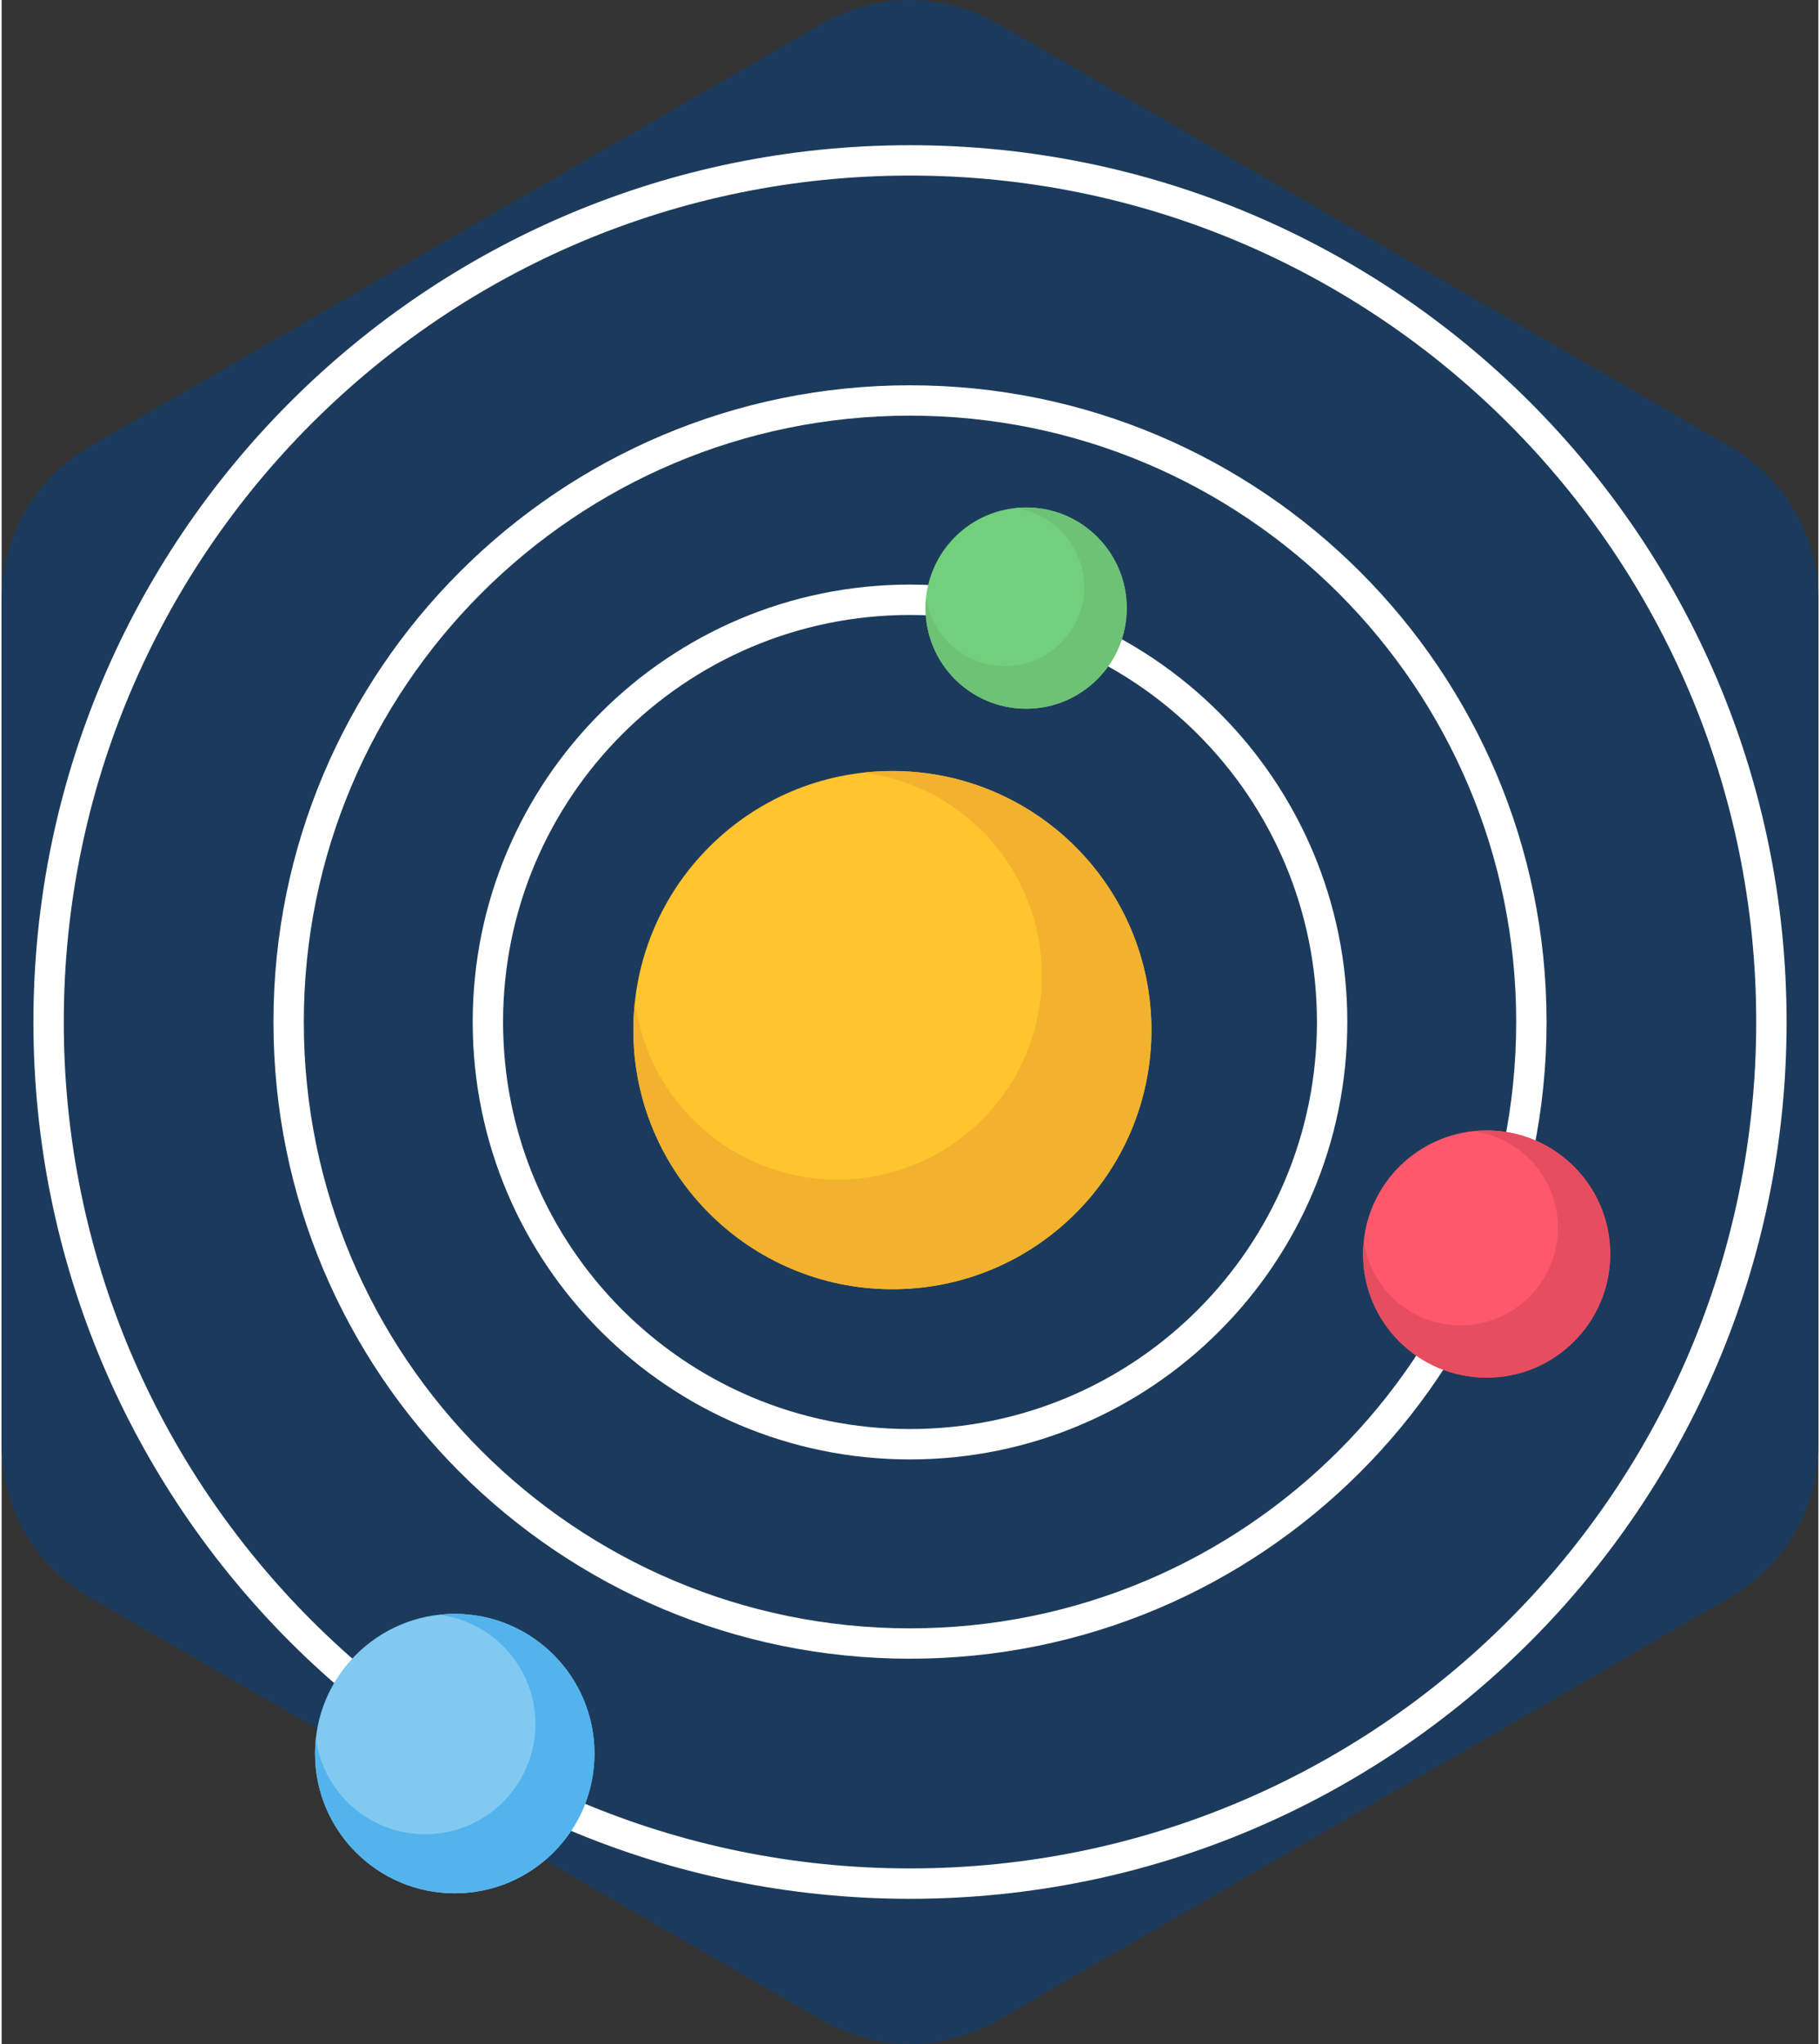 <?xml version="1.0" ?><!DOCTYPE svg  PUBLIC '-//W3C//DTD SVG 1.1//EN'  'http://www.w3.org/Graphics/SVG/1.1/DTD/svg11.dtd'><svg height="128px" style="shape-rendering:geometricPrecision; text-rendering:geometricPrecision; image-rendering:optimizeQuality; fill-rule:evenodd; clip-rule:evenodd" version="1.1" viewBox="0 0 150690 169499" width="114px" xml:space="preserve" xmlns="http://www.w3.org/2000/svg" xmlns:xlink="http://www.w3.org/1999/xlink"><rect x="0" y="0" width="150690" height="169499" fill="#333333" stroke="none"/><defs><style type="text/css">
   <![CDATA[
    .fil0 {fill:#1C3B5C}
    .fil9 {fill:#53B4ED}
    .fil5 {fill:#6EC276}
    .fil4 {fill:#72CF7B}
    .fil8 {fill:#82C9F2}
    .fil7 {fill:#E64E60}
    .fil2 {fill:#F2B22E}
    .fil6 {fill:#FF576B}
    .fil1 {fill:#FFC42E}
    .fil3 {fill:white;fill-rule:nonzero}
   ]]>
  </style></defs><g id="Layer_x0020_1"><g id="_548185392"><path class="fil0" d="M82806 2054l60425 34888c4744,2740 7459,7443 7459,12921l0 69772c0,5478 -2715,10181 -7459,12921l-60425 34888c-4745,2739 -10176,2739 -14921,0l-60426 -34888c-4744,-2740 -7459,-7443 -7459,-12921l0 -69772c0,-5478 2715,-10181 7459,-12921l60426 -34888c4745,-2739 10176,-2739 14921,0z"/><g><circle class="fil1" cx="73884" cy="85422" r="21485"/><path class="fil2" d="M52399 85422c0,11866 9619,21485 21485,21485 11866,0 21485,-9619 21485,-21485 0,-11865 -9619,-21484 -21485,-21484 -814,0 -1618,45 -2408,133 8347,1050 14804,8175 14804,16807 0,9356 -7585,16940 -16941,16940 -8632,0 -15756,-6456 -16807,-14803 -88,790 -133,1593 -133,2407z"/></g><path class="fil3" d="M75345 48477c10016,0 19085,4060 25648,10624 6564,6564 10625,15632 10625,25648 0,10016 -4061,19085 -10625,25648 -6563,6564 -15632,10625 -25648,10625 -10016,0 -19084,-4061 -25648,-10625 -6564,-6563 -10624,-15632 -10624,-25648 0,-10016 4060,-19084 10624,-25648 6564,-6564 15632,-10624 25648,-10624zm23868 12405c-6108,-6108 -14547,-9886 -23868,-9886 -9321,0 -17760,3778 -23867,9886 -6108,6107 -9886,14546 -9886,23867 0,9321 3778,17760 9886,23868 6107,6107 14546,9886 23867,9886 9321,0 17760,-3779 23868,-9886 6108,-6108 9886,-14547 9886,-23868 0,-9321 -3778,-17760 -9886,-23867z"/><path class="fil3" d="M75345 31950c14580,0 27780,5910 37335,15465 9554,9554 15465,22754 15465,37334 0,14580 -5911,27780 -15465,37335 -9555,9554 -22755,15465 -37335,15465 -14580,0 -27780,-5911 -37334,-15465 -9555,-9555 -15465,-22755 -15465,-37335 0,-14580 5910,-27780 15465,-37334 9554,-9555 22754,-15465 37334,-15465zm35554 17245c-9098,-9098 -21669,-14727 -35554,-14727 -13885,0 -26456,5629 -35554,14727 -9098,9099 -14727,21669 -14727,35554 0,13885 5629,26456 14727,35555 9098,9098 21669,14726 35554,14726 13885,0 26456,-5628 35554,-14726 9099,-9099 14727,-21670 14727,-35555 0,-13885 -5628,-26455 -14727,-35554z"/><path class="fil3" d="M75345 12041c20077,0 38255,8138 51413,21296 13157,13157 21296,31335 21296,51412 0,20077 -8139,38255 -21296,51413 -13158,13157 -31336,21296 -51413,21296 -20077,0 -38255,-8139 -51412,-21296 -13158,-13158 -21296,-31336 -21296,-51413 0,-20077 8138,-38255 21296,-51412 13157,-13158 31335,-21296 51412,-21296zm49632 23076c-12701,-12701 -30249,-20558 -49632,-20558 -19382,0 -36930,7857 -49632,20558 -12701,12702 -20558,30250 -20558,49632 0,19383 7857,36931 20558,49632 12702,12702 30250,20558 49632,20558 19383,0 36931,-7856 49632,-20558 12702,-12701 20558,-30249 20558,-49632 0,-19382 -7856,-36930 -20558,-49632z"/><g><circle class="fil4" cx="84977" cy="50426" r="8345"/><path class="fil5" d="M76632 50426c0,4609 3736,8345 8345,8345 4609,0 8345,-3736 8345,-8345 0,-4609 -3736,-8345 -8345,-8345 -316,0 -629,17 -935,52 3242,408 5750,3175 5750,6528 0,3634 -2946,6580 -6580,6580 -3353,0 -6121,-2508 -6529,-5750 -34,306 -51,619 -51,935z"/></g><g><circle class="fil6" cx="123174" cy="103991" r="10250"/><path class="fil7" d="M112924 103991c0,5660 4589,10250 10250,10250 5660,0 10249,-4590 10249,-10250 0,-5661 -4589,-10250 -10249,-10250 -389,0 -772,22 -1149,64 3982,501 7062,3900 7062,8018 0,4463 -3618,8081 -8082,8081 -4117,0 -7516,-3080 -8017,-7062 -42,377 -64,760 -64,1149z"/></g><g><circle class="fil8" cx="37584" cy="145416" r="11588"/><path class="fil9" d="M25996 145416c0,6401 5188,11588 11588,11588 6400,0 11589,-5187 11589,-11588 0,-6400 -5189,-11588 -11589,-11588 -439,0 -872,24 -1299,72 4503,567 7985,4409 7985,9065 0,5046 -4091,9137 -9137,9137 -4656,0 -8499,-3482 -9065,-7985 -48,427 -72,860 -72,1299z"/></g></g></g></svg>